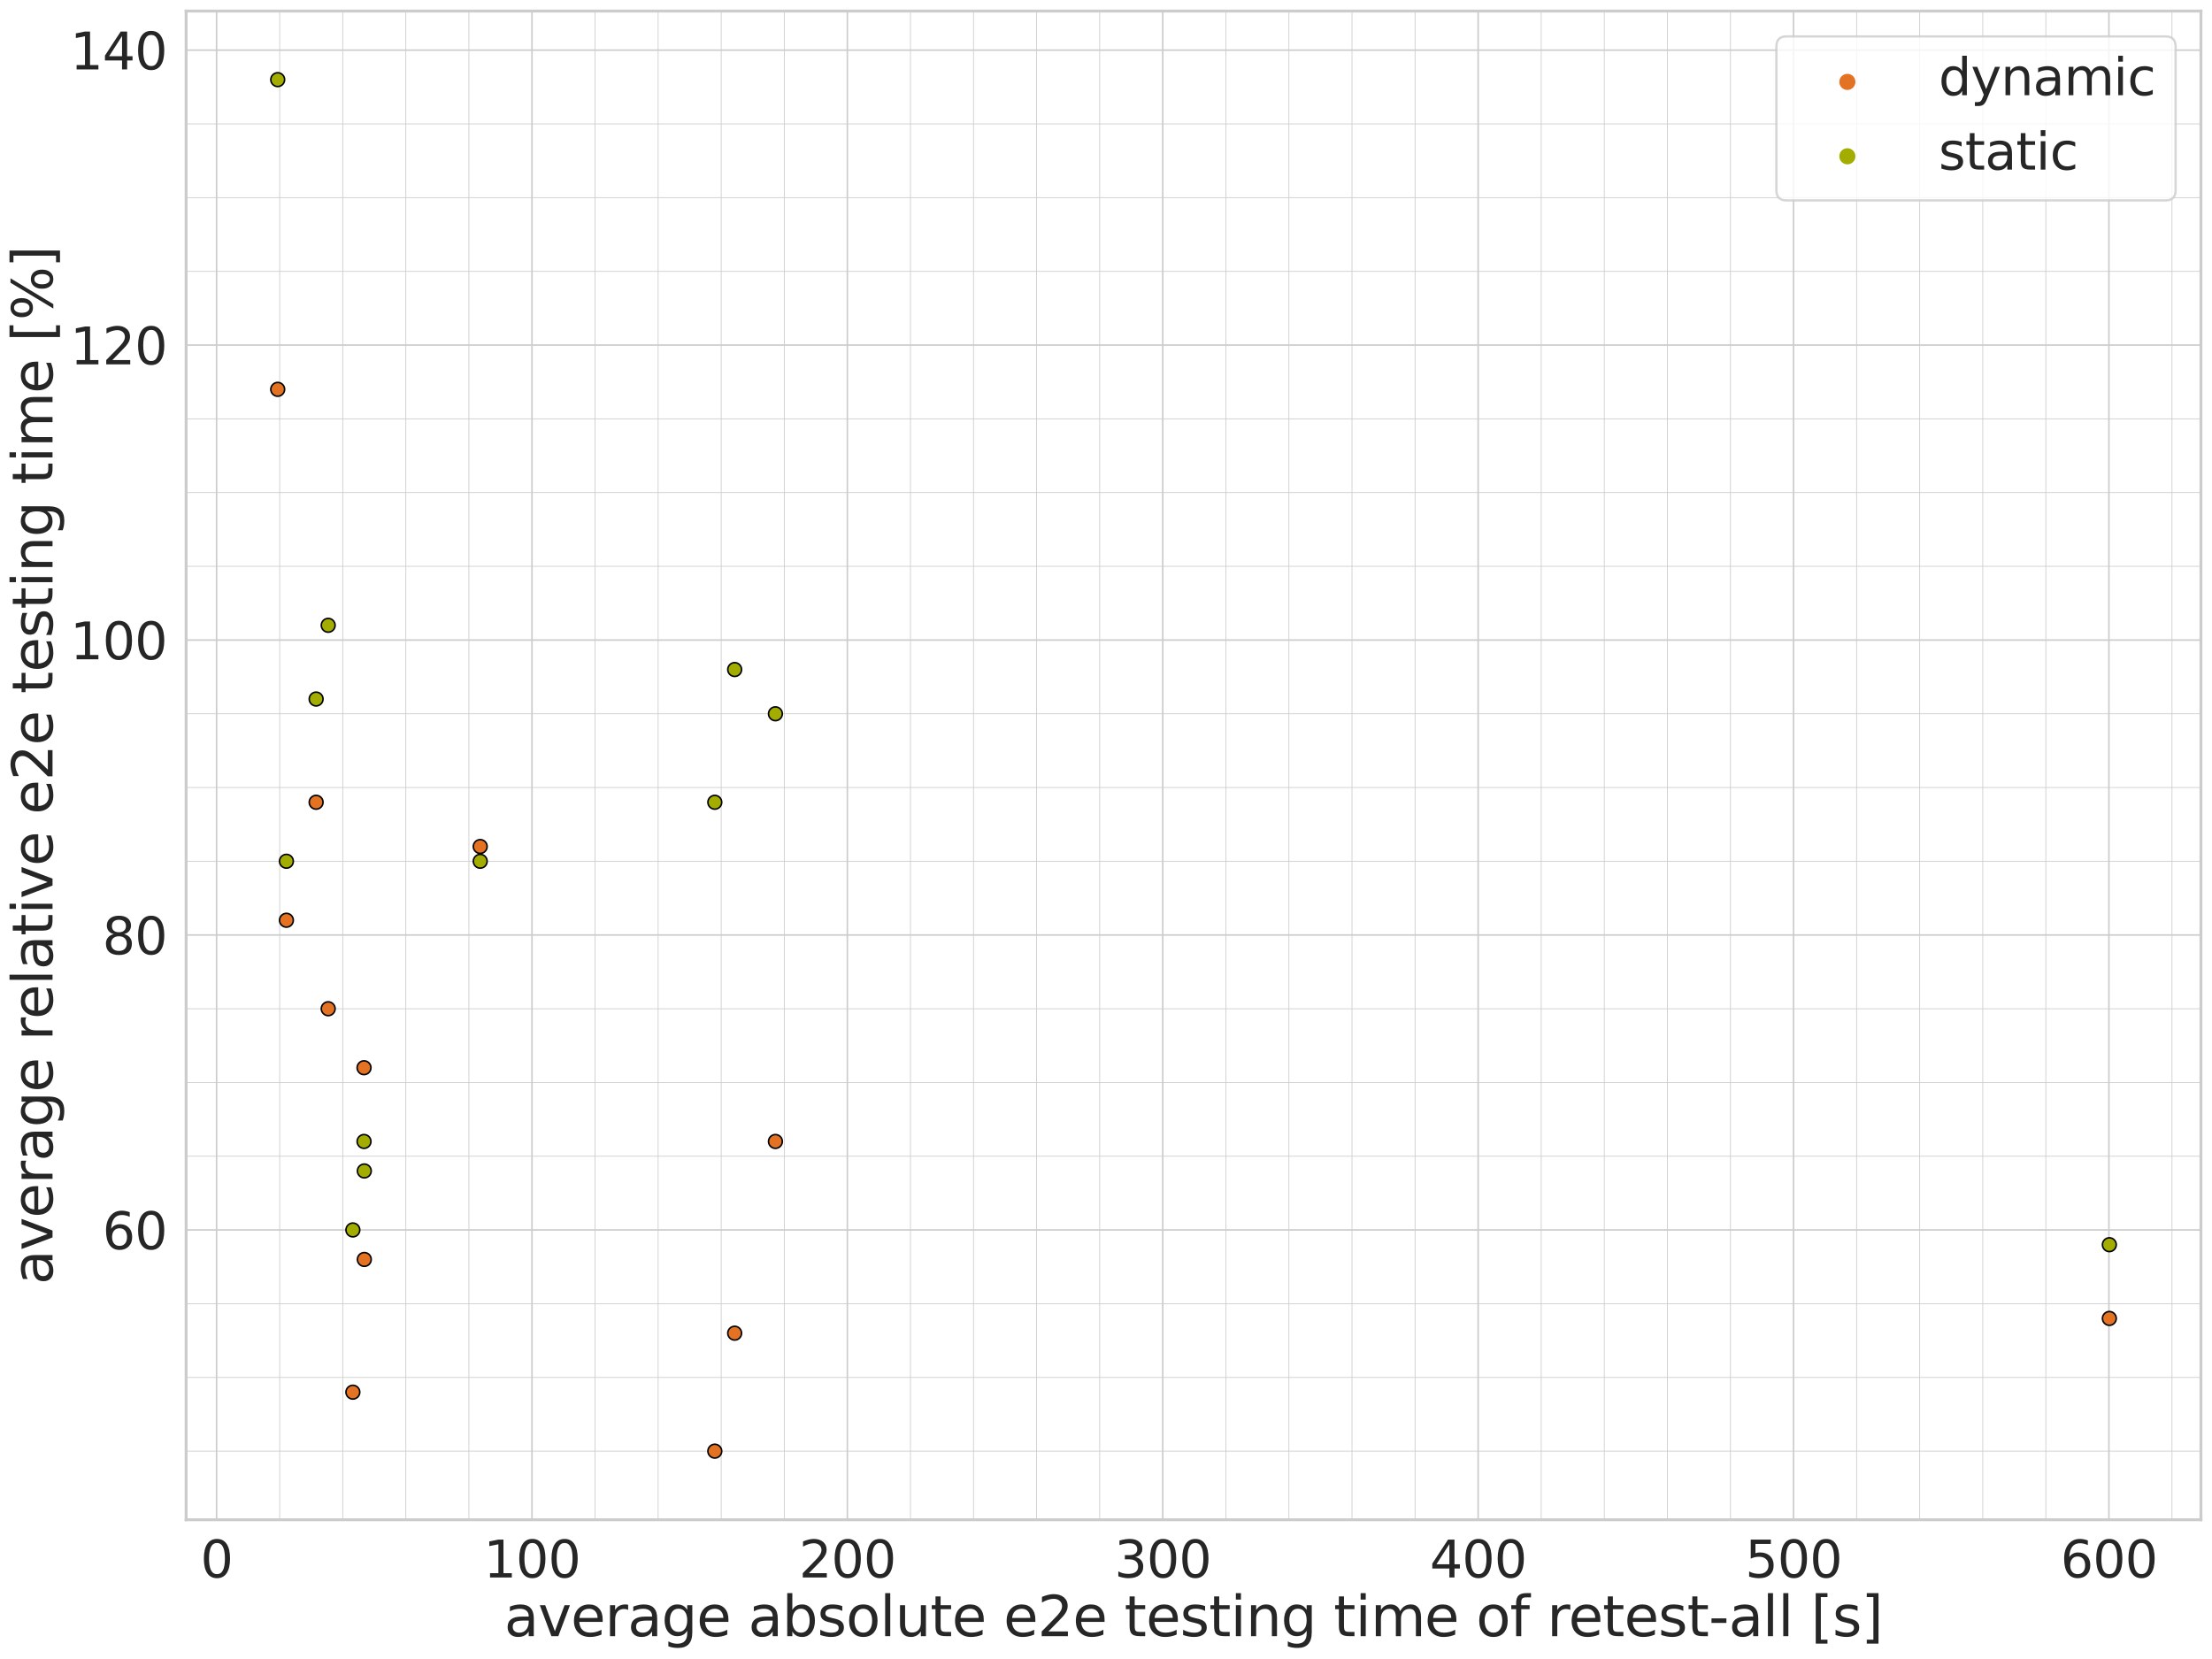 <?xml version="1.0" encoding="utf-8" standalone="no"?>
<!DOCTYPE svg PUBLIC "-//W3C//DTD SVG 1.1//EN"
  "http://www.w3.org/Graphics/SVG/1.1/DTD/svg11.dtd">
<svg xmlns:xlink="http://www.w3.org/1999/xlink" width="1440pt" height="1080pt" viewBox="0 0 1440 1080" xmlns="http://www.w3.org/2000/svg" version="1.1">
 <defs>
  <style type="text/css">*{stroke-linejoin: round; stroke-linecap: butt}</style>
 </defs>
 <g id="figure_1">
  <g id="patch_1">
   <path d="M 0 1080 
L 1440 1080 
L 1440 0 
L 0 0 
z
" style="fill: #ffffff"/>
  </g>
  <g id="axes_1">
   <g id="patch_2">
    <path d="M 121.17 989.34 
L 1432.8 989.34 
L 1432.8 7.2 
L 121.17 7.2 
z
" style="fill: #ffffff"/>
   </g>
   <g id="matplotlib.axis_1">
    <g id="xtick_1">
     <g id="line2d_1">
      <path d="M 140.999 989.34 
L 140.999 7.2 
" clip-path="url(#pbe68925ab0)" style="fill: none; stroke: #cccccc; stroke-linecap: round"/>
     </g>
     <g id="text_1">
      <!-- 0 -->
      <g style="fill: #262626" transform="translate(130.501 1026.915) scale(0.33 -0.33)">
       <defs>
        <path id="DejaVuSans-30" d="M 2034 4250 
Q 1547 4250 1301 3770 
Q 1056 3291 1056 2328 
Q 1056 1369 1301 889 
Q 1547 409 2034 409 
Q 2525 409 2770 889 
Q 3016 1369 3016 2328 
Q 3016 3291 2770 3770 
Q 2525 4250 2034 4250 
z
M 2034 4750 
Q 2819 4750 3233 4129 
Q 3647 3509 3647 2328 
Q 3647 1150 3233 529 
Q 2819 -91 2034 -91 
Q 1250 -91 836 529 
Q 422 1150 422 2328 
Q 422 3509 836 4129 
Q 1250 4750 2034 4750 
z
" transform="scale(0.016)"/>
       </defs>
       <use xlink:href="#DejaVuSans-30"/>
      </g>
     </g>
    </g>
    <g id="xtick_2">
     <g id="line2d_2">
      <path d="M 346.315 989.34 
L 346.315 7.2 
" clip-path="url(#pbe68925ab0)" style="fill: none; stroke: #cccccc; stroke-linecap: round"/>
     </g>
     <g id="text_2">
      <!-- 100 -->
      <g style="fill: #262626" transform="translate(314.821 1026.915) scale(0.33 -0.33)">
       <defs>
        <path id="DejaVuSans-31" d="M 794 531 
L 1825 531 
L 1825 4091 
L 703 3866 
L 703 4441 
L 1819 4666 
L 2450 4666 
L 2450 531 
L 3481 531 
L 3481 0 
L 794 0 
L 794 531 
z
" transform="scale(0.016)"/>
       </defs>
       <use xlink:href="#DejaVuSans-31"/>
       <use xlink:href="#DejaVuSans-30" x="63.623"/>
       <use xlink:href="#DejaVuSans-30" x="127.246"/>
      </g>
     </g>
    </g>
    <g id="xtick_3">
     <g id="line2d_3">
      <path d="M 551.631 989.34 
L 551.631 7.2 
" clip-path="url(#pbe68925ab0)" style="fill: none; stroke: #cccccc; stroke-linecap: round"/>
     </g>
     <g id="text_3">
      <!-- 200 -->
      <g style="fill: #262626" transform="translate(520.136 1026.915) scale(0.33 -0.33)">
       <defs>
        <path id="DejaVuSans-32" d="M 1228 531 
L 3431 531 
L 3431 0 
L 469 0 
L 469 531 
Q 828 903 1448 1529 
Q 2069 2156 2228 2338 
Q 2531 2678 2651 2914 
Q 2772 3150 2772 3378 
Q 2772 3750 2511 3984 
Q 2250 4219 1831 4219 
Q 1534 4219 1204 4116 
Q 875 4013 500 3803 
L 500 4441 
Q 881 4594 1212 4672 
Q 1544 4750 1819 4750 
Q 2544 4750 2975 4387 
Q 3406 4025 3406 3419 
Q 3406 3131 3298 2873 
Q 3191 2616 2906 2266 
Q 2828 2175 2409 1742 
Q 1991 1309 1228 531 
z
" transform="scale(0.016)"/>
       </defs>
       <use xlink:href="#DejaVuSans-32"/>
       <use xlink:href="#DejaVuSans-30" x="63.623"/>
       <use xlink:href="#DejaVuSans-30" x="127.246"/>
      </g>
     </g>
    </g>
    <g id="xtick_4">
     <g id="line2d_4">
      <path d="M 756.946 989.34 
L 756.946 7.2 
" clip-path="url(#pbe68925ab0)" style="fill: none; stroke: #cccccc; stroke-linecap: round"/>
     </g>
     <g id="text_4">
      <!-- 300 -->
      <g style="fill: #262626" transform="translate(725.452 1026.915) scale(0.33 -0.33)">
       <defs>
        <path id="DejaVuSans-33" d="M 2597 2516 
Q 3050 2419 3304 2112 
Q 3559 1806 3559 1356 
Q 3559 666 3084 287 
Q 2609 -91 1734 -91 
Q 1441 -91 1130 -33 
Q 819 25 488 141 
L 488 750 
Q 750 597 1062 519 
Q 1375 441 1716 441 
Q 2309 441 2620 675 
Q 2931 909 2931 1356 
Q 2931 1769 2642 2001 
Q 2353 2234 1838 2234 
L 1294 2234 
L 1294 2753 
L 1863 2753 
Q 2328 2753 2575 2939 
Q 2822 3125 2822 3475 
Q 2822 3834 2567 4026 
Q 2313 4219 1838 4219 
Q 1578 4219 1281 4162 
Q 984 4106 628 3988 
L 628 4550 
Q 988 4650 1302 4700 
Q 1616 4750 1894 4750 
Q 2613 4750 3031 4423 
Q 3450 4097 3450 3541 
Q 3450 3153 3228 2886 
Q 3006 2619 2597 2516 
z
" transform="scale(0.016)"/>
       </defs>
       <use xlink:href="#DejaVuSans-33"/>
       <use xlink:href="#DejaVuSans-30" x="63.623"/>
       <use xlink:href="#DejaVuSans-30" x="127.246"/>
      </g>
     </g>
    </g>
    <g id="xtick_5">
     <g id="line2d_5">
      <path d="M 962.262 989.34 
L 962.262 7.2 
" clip-path="url(#pbe68925ab0)" style="fill: none; stroke: #cccccc; stroke-linecap: round"/>
     </g>
     <g id="text_5">
      <!-- 400 -->
      <g style="fill: #262626" transform="translate(930.767 1026.915) scale(0.33 -0.33)">
       <defs>
        <path id="DejaVuSans-34" d="M 2419 4116 
L 825 1625 
L 2419 1625 
L 2419 4116 
z
M 2253 4666 
L 3047 4666 
L 3047 1625 
L 3713 1625 
L 3713 1100 
L 3047 1100 
L 3047 0 
L 2419 0 
L 2419 1100 
L 313 1100 
L 313 1709 
L 2253 4666 
z
" transform="scale(0.016)"/>
       </defs>
       <use xlink:href="#DejaVuSans-34"/>
       <use xlink:href="#DejaVuSans-30" x="63.623"/>
       <use xlink:href="#DejaVuSans-30" x="127.246"/>
      </g>
     </g>
    </g>
    <g id="xtick_6">
     <g id="line2d_6">
      <path d="M 1167.577 989.34 
L 1167.577 7.2 
" clip-path="url(#pbe68925ab0)" style="fill: none; stroke: #cccccc; stroke-linecap: round"/>
     </g>
     <g id="text_6">
      <!-- 500 -->
      <g style="fill: #262626" transform="translate(1136.083 1026.915) scale(0.33 -0.33)">
       <defs>
        <path id="DejaVuSans-35" d="M 691 4666 
L 3169 4666 
L 3169 4134 
L 1269 4134 
L 1269 2991 
Q 1406 3038 1543 3061 
Q 1681 3084 1819 3084 
Q 2600 3084 3056 2656 
Q 3513 2228 3513 1497 
Q 3513 744 3044 326 
Q 2575 -91 1722 -91 
Q 1428 -91 1123 -41 
Q 819 9 494 109 
L 494 744 
Q 775 591 1075 516 
Q 1375 441 1709 441 
Q 2250 441 2565 725 
Q 2881 1009 2881 1497 
Q 2881 1984 2565 2268 
Q 2250 2553 1709 2553 
Q 1456 2553 1204 2497 
Q 953 2441 691 2322 
L 691 4666 
z
" transform="scale(0.016)"/>
       </defs>
       <use xlink:href="#DejaVuSans-35"/>
       <use xlink:href="#DejaVuSans-30" x="63.623"/>
       <use xlink:href="#DejaVuSans-30" x="127.246"/>
      </g>
     </g>
    </g>
    <g id="xtick_7">
     <g id="line2d_7">
      <path d="M 1372.893 989.34 
L 1372.893 7.2 
" clip-path="url(#pbe68925ab0)" style="fill: none; stroke: #cccccc; stroke-linecap: round"/>
     </g>
     <g id="text_7">
      <!-- 600 -->
      <g style="fill: #262626" transform="translate(1341.399 1026.915) scale(0.33 -0.33)">
       <defs>
        <path id="DejaVuSans-36" d="M 2113 2584 
Q 1688 2584 1439 2293 
Q 1191 2003 1191 1497 
Q 1191 994 1439 701 
Q 1688 409 2113 409 
Q 2538 409 2786 701 
Q 3034 994 3034 1497 
Q 3034 2003 2786 2293 
Q 2538 2584 2113 2584 
z
M 3366 4563 
L 3366 3988 
Q 3128 4100 2886 4159 
Q 2644 4219 2406 4219 
Q 1781 4219 1451 3797 
Q 1122 3375 1075 2522 
Q 1259 2794 1537 2939 
Q 1816 3084 2150 3084 
Q 2853 3084 3261 2657 
Q 3669 2231 3669 1497 
Q 3669 778 3244 343 
Q 2819 -91 2113 -91 
Q 1303 -91 875 529 
Q 447 1150 447 2328 
Q 447 3434 972 4092 
Q 1497 4750 2381 4750 
Q 2619 4750 2861 4703 
Q 3103 4656 3366 4563 
z
" transform="scale(0.016)"/>
       </defs>
       <use xlink:href="#DejaVuSans-36"/>
       <use xlink:href="#DejaVuSans-30" x="63.623"/>
       <use xlink:href="#DejaVuSans-30" x="127.246"/>
      </g>
     </g>
    </g>
    <g id="xtick_8">
     <g id="line2d_8">
      <path d="M 182.063 989.34 
L 182.063 7.2 
" clip-path="url(#pbe68925ab0)" style="fill: none; stroke: #cccccc; stroke-width: 0.5; stroke-linecap: round"/>
     </g>
    </g>
    <g id="xtick_9">
     <g id="line2d_9">
      <path d="M 223.126 989.34 
L 223.126 7.2 
" clip-path="url(#pbe68925ab0)" style="fill: none; stroke: #cccccc; stroke-width: 0.5; stroke-linecap: round"/>
     </g>
    </g>
    <g id="xtick_10">
     <g id="line2d_10">
      <path d="M 264.189 989.34 
L 264.189 7.2 
" clip-path="url(#pbe68925ab0)" style="fill: none; stroke: #cccccc; stroke-width: 0.5; stroke-linecap: round"/>
     </g>
    </g>
    <g id="xtick_11">
     <g id="line2d_11">
      <path d="M 305.252 989.34 
L 305.252 7.2 
" clip-path="url(#pbe68925ab0)" style="fill: none; stroke: #cccccc; stroke-width: 0.5; stroke-linecap: round"/>
     </g>
    </g>
    <g id="xtick_12">
     <g id="line2d_12">
      <path d="M 387.378 989.34 
L 387.378 7.2 
" clip-path="url(#pbe68925ab0)" style="fill: none; stroke: #cccccc; stroke-width: 0.5; stroke-linecap: round"/>
     </g>
    </g>
    <g id="xtick_13">
     <g id="line2d_13">
      <path d="M 428.441 989.34 
L 428.441 7.2 
" clip-path="url(#pbe68925ab0)" style="fill: none; stroke: #cccccc; stroke-width: 0.5; stroke-linecap: round"/>
     </g>
    </g>
    <g id="xtick_14">
     <g id="line2d_14">
      <path d="M 469.504 989.34 
L 469.504 7.2 
" clip-path="url(#pbe68925ab0)" style="fill: none; stroke: #cccccc; stroke-width: 0.5; stroke-linecap: round"/>
     </g>
    </g>
    <g id="xtick_15">
     <g id="line2d_15">
      <path d="M 510.567 989.34 
L 510.567 7.2 
" clip-path="url(#pbe68925ab0)" style="fill: none; stroke: #cccccc; stroke-width: 0.5; stroke-linecap: round"/>
     </g>
    </g>
    <g id="xtick_16">
     <g id="line2d_16">
      <path d="M 592.694 989.34 
L 592.694 7.2 
" clip-path="url(#pbe68925ab0)" style="fill: none; stroke: #cccccc; stroke-width: 0.5; stroke-linecap: round"/>
     </g>
    </g>
    <g id="xtick_17">
     <g id="line2d_17">
      <path d="M 633.757 989.34 
L 633.757 7.2 
" clip-path="url(#pbe68925ab0)" style="fill: none; stroke: #cccccc; stroke-width: 0.5; stroke-linecap: round"/>
     </g>
    </g>
    <g id="xtick_18">
     <g id="line2d_18">
      <path d="M 674.82 989.34 
L 674.82 7.2 
" clip-path="url(#pbe68925ab0)" style="fill: none; stroke: #cccccc; stroke-width: 0.5; stroke-linecap: round"/>
     </g>
    </g>
    <g id="xtick_19">
     <g id="line2d_19">
      <path d="M 715.883 989.34 
L 715.883 7.2 
" clip-path="url(#pbe68925ab0)" style="fill: none; stroke: #cccccc; stroke-width: 0.5; stroke-linecap: round"/>
     </g>
    </g>
    <g id="xtick_20">
     <g id="line2d_20">
      <path d="M 798.009 989.34 
L 798.009 7.2 
" clip-path="url(#pbe68925ab0)" style="fill: none; stroke: #cccccc; stroke-width: 0.5; stroke-linecap: round"/>
     </g>
    </g>
    <g id="xtick_21">
     <g id="line2d_21">
      <path d="M 839.072 989.34 
L 839.072 7.2 
" clip-path="url(#pbe68925ab0)" style="fill: none; stroke: #cccccc; stroke-width: 0.5; stroke-linecap: round"/>
     </g>
    </g>
    <g id="xtick_22">
     <g id="line2d_22">
      <path d="M 880.136 989.34 
L 880.136 7.2 
" clip-path="url(#pbe68925ab0)" style="fill: none; stroke: #cccccc; stroke-width: 0.5; stroke-linecap: round"/>
     </g>
    </g>
    <g id="xtick_23">
     <g id="line2d_23">
      <path d="M 921.199 989.34 
L 921.199 7.2 
" clip-path="url(#pbe68925ab0)" style="fill: none; stroke: #cccccc; stroke-width: 0.5; stroke-linecap: round"/>
     </g>
    </g>
    <g id="xtick_24">
     <g id="line2d_24">
      <path d="M 1003.325 989.34 
L 1003.325 7.2 
" clip-path="url(#pbe68925ab0)" style="fill: none; stroke: #cccccc; stroke-width: 0.5; stroke-linecap: round"/>
     </g>
    </g>
    <g id="xtick_25">
     <g id="line2d_25">
      <path d="M 1044.388 989.34 
L 1044.388 7.2 
" clip-path="url(#pbe68925ab0)" style="fill: none; stroke: #cccccc; stroke-width: 0.5; stroke-linecap: round"/>
     </g>
    </g>
    <g id="xtick_26">
     <g id="line2d_26">
      <path d="M 1085.451 989.34 
L 1085.451 7.2 
" clip-path="url(#pbe68925ab0)" style="fill: none; stroke: #cccccc; stroke-width: 0.5; stroke-linecap: round"/>
     </g>
    </g>
    <g id="xtick_27">
     <g id="line2d_27">
      <path d="M 1126.514 989.34 
L 1126.514 7.2 
" clip-path="url(#pbe68925ab0)" style="fill: none; stroke: #cccccc; stroke-width: 0.5; stroke-linecap: round"/>
     </g>
    </g>
    <g id="xtick_28">
     <g id="line2d_28">
      <path d="M 1208.641 989.34 
L 1208.641 7.2 
" clip-path="url(#pbe68925ab0)" style="fill: none; stroke: #cccccc; stroke-width: 0.5; stroke-linecap: round"/>
     </g>
    </g>
    <g id="xtick_29">
     <g id="line2d_29">
      <path d="M 1249.704 989.34 
L 1249.704 7.2 
" clip-path="url(#pbe68925ab0)" style="fill: none; stroke: #cccccc; stroke-width: 0.5; stroke-linecap: round"/>
     </g>
    </g>
    <g id="xtick_30">
     <g id="line2d_30">
      <path d="M 1290.767 989.34 
L 1290.767 7.2 
" clip-path="url(#pbe68925ab0)" style="fill: none; stroke: #cccccc; stroke-width: 0.5; stroke-linecap: round"/>
     </g>
    </g>
    <g id="xtick_31">
     <g id="line2d_31">
      <path d="M 1331.83 989.34 
L 1331.83 7.2 
" clip-path="url(#pbe68925ab0)" style="fill: none; stroke: #cccccc; stroke-width: 0.5; stroke-linecap: round"/>
     </g>
    </g>
    <g id="xtick_32">
     <g id="line2d_32">
      <path d="M 1413.956 989.34 
L 1413.956 7.2 
" clip-path="url(#pbe68925ab0)" style="fill: none; stroke: #cccccc; stroke-width: 0.5; stroke-linecap: round"/>
     </g>
    </g>
    <g id="text_8">
     <!-- average absolute e2e testing time of retest-all [s] -->
     <g style="fill: #262626" transform="translate(328.253 1065.132) scale(0.36 -0.36)">
      <defs>
       <path id="DejaVuSans-61" d="M 2194 1759 
Q 1497 1759 1228 1600 
Q 959 1441 959 1056 
Q 959 750 1161 570 
Q 1363 391 1709 391 
Q 2188 391 2477 730 
Q 2766 1069 2766 1631 
L 2766 1759 
L 2194 1759 
z
M 3341 1997 
L 3341 0 
L 2766 0 
L 2766 531 
Q 2569 213 2275 61 
Q 1981 -91 1556 -91 
Q 1019 -91 701 211 
Q 384 513 384 1019 
Q 384 1609 779 1909 
Q 1175 2209 1959 2209 
L 2766 2209 
L 2766 2266 
Q 2766 2663 2505 2880 
Q 2244 3097 1772 3097 
Q 1472 3097 1187 3025 
Q 903 2953 641 2809 
L 641 3341 
Q 956 3463 1253 3523 
Q 1550 3584 1831 3584 
Q 2591 3584 2966 3190 
Q 3341 2797 3341 1997 
z
" transform="scale(0.016)"/>
       <path id="DejaVuSans-76" d="M 191 3500 
L 800 3500 
L 1894 563 
L 2988 3500 
L 3597 3500 
L 2284 0 
L 1503 0 
L 191 3500 
z
" transform="scale(0.016)"/>
       <path id="DejaVuSans-65" d="M 3597 1894 
L 3597 1613 
L 953 1613 
Q 991 1019 1311 708 
Q 1631 397 2203 397 
Q 2534 397 2845 478 
Q 3156 559 3463 722 
L 3463 178 
Q 3153 47 2828 -22 
Q 2503 -91 2169 -91 
Q 1331 -91 842 396 
Q 353 884 353 1716 
Q 353 2575 817 3079 
Q 1281 3584 2069 3584 
Q 2775 3584 3186 3129 
Q 3597 2675 3597 1894 
z
M 3022 2063 
Q 3016 2534 2758 2815 
Q 2500 3097 2075 3097 
Q 1594 3097 1305 2825 
Q 1016 2553 972 2059 
L 3022 2063 
z
" transform="scale(0.016)"/>
       <path id="DejaVuSans-72" d="M 2631 2963 
Q 2534 3019 2420 3045 
Q 2306 3072 2169 3072 
Q 1681 3072 1420 2755 
Q 1159 2438 1159 1844 
L 1159 0 
L 581 0 
L 581 3500 
L 1159 3500 
L 1159 2956 
Q 1341 3275 1631 3429 
Q 1922 3584 2338 3584 
Q 2397 3584 2469 3576 
Q 2541 3569 2628 3553 
L 2631 2963 
z
" transform="scale(0.016)"/>
       <path id="DejaVuSans-67" d="M 2906 1791 
Q 2906 2416 2648 2759 
Q 2391 3103 1925 3103 
Q 1463 3103 1205 2759 
Q 947 2416 947 1791 
Q 947 1169 1205 825 
Q 1463 481 1925 481 
Q 2391 481 2648 825 
Q 2906 1169 2906 1791 
z
M 3481 434 
Q 3481 -459 3084 -895 
Q 2688 -1331 1869 -1331 
Q 1566 -1331 1297 -1286 
Q 1028 -1241 775 -1147 
L 775 -588 
Q 1028 -725 1275 -790 
Q 1522 -856 1778 -856 
Q 2344 -856 2625 -561 
Q 2906 -266 2906 331 
L 2906 616 
Q 2728 306 2450 153 
Q 2172 0 1784 0 
Q 1141 0 747 490 
Q 353 981 353 1791 
Q 353 2603 747 3093 
Q 1141 3584 1784 3584 
Q 2172 3584 2450 3431 
Q 2728 3278 2906 2969 
L 2906 3500 
L 3481 3500 
L 3481 434 
z
" transform="scale(0.016)"/>
       <path id="DejaVuSans-20" transform="scale(0.016)"/>
       <path id="DejaVuSans-62" d="M 3116 1747 
Q 3116 2381 2855 2742 
Q 2594 3103 2138 3103 
Q 1681 3103 1420 2742 
Q 1159 2381 1159 1747 
Q 1159 1113 1420 752 
Q 1681 391 2138 391 
Q 2594 391 2855 752 
Q 3116 1113 3116 1747 
z
M 1159 2969 
Q 1341 3281 1617 3432 
Q 1894 3584 2278 3584 
Q 2916 3584 3314 3078 
Q 3713 2572 3713 1747 
Q 3713 922 3314 415 
Q 2916 -91 2278 -91 
Q 1894 -91 1617 61 
Q 1341 213 1159 525 
L 1159 0 
L 581 0 
L 581 4863 
L 1159 4863 
L 1159 2969 
z
" transform="scale(0.016)"/>
       <path id="DejaVuSans-73" d="M 2834 3397 
L 2834 2853 
Q 2591 2978 2328 3040 
Q 2066 3103 1784 3103 
Q 1356 3103 1142 2972 
Q 928 2841 928 2578 
Q 928 2378 1081 2264 
Q 1234 2150 1697 2047 
L 1894 2003 
Q 2506 1872 2764 1633 
Q 3022 1394 3022 966 
Q 3022 478 2636 193 
Q 2250 -91 1575 -91 
Q 1294 -91 989 -36 
Q 684 19 347 128 
L 347 722 
Q 666 556 975 473 
Q 1284 391 1588 391 
Q 1994 391 2212 530 
Q 2431 669 2431 922 
Q 2431 1156 2273 1281 
Q 2116 1406 1581 1522 
L 1381 1569 
Q 847 1681 609 1914 
Q 372 2147 372 2553 
Q 372 3047 722 3315 
Q 1072 3584 1716 3584 
Q 2034 3584 2315 3537 
Q 2597 3491 2834 3397 
z
" transform="scale(0.016)"/>
       <path id="DejaVuSans-6f" d="M 1959 3097 
Q 1497 3097 1228 2736 
Q 959 2375 959 1747 
Q 959 1119 1226 758 
Q 1494 397 1959 397 
Q 2419 397 2687 759 
Q 2956 1122 2956 1747 
Q 2956 2369 2687 2733 
Q 2419 3097 1959 3097 
z
M 1959 3584 
Q 2709 3584 3137 3096 
Q 3566 2609 3566 1747 
Q 3566 888 3137 398 
Q 2709 -91 1959 -91 
Q 1206 -91 779 398 
Q 353 888 353 1747 
Q 353 2609 779 3096 
Q 1206 3584 1959 3584 
z
" transform="scale(0.016)"/>
       <path id="DejaVuSans-6c" d="M 603 4863 
L 1178 4863 
L 1178 0 
L 603 0 
L 603 4863 
z
" transform="scale(0.016)"/>
       <path id="DejaVuSans-75" d="M 544 1381 
L 544 3500 
L 1119 3500 
L 1119 1403 
Q 1119 906 1312 657 
Q 1506 409 1894 409 
Q 2359 409 2629 706 
Q 2900 1003 2900 1516 
L 2900 3500 
L 3475 3500 
L 3475 0 
L 2900 0 
L 2900 538 
Q 2691 219 2414 64 
Q 2138 -91 1772 -91 
Q 1169 -91 856 284 
Q 544 659 544 1381 
z
M 1991 3584 
L 1991 3584 
z
" transform="scale(0.016)"/>
       <path id="DejaVuSans-74" d="M 1172 4494 
L 1172 3500 
L 2356 3500 
L 2356 3053 
L 1172 3053 
L 1172 1153 
Q 1172 725 1289 603 
Q 1406 481 1766 481 
L 2356 481 
L 2356 0 
L 1766 0 
Q 1100 0 847 248 
Q 594 497 594 1153 
L 594 3053 
L 172 3053 
L 172 3500 
L 594 3500 
L 594 4494 
L 1172 4494 
z
" transform="scale(0.016)"/>
       <path id="DejaVuSans-69" d="M 603 3500 
L 1178 3500 
L 1178 0 
L 603 0 
L 603 3500 
z
M 603 4863 
L 1178 4863 
L 1178 4134 
L 603 4134 
L 603 4863 
z
" transform="scale(0.016)"/>
       <path id="DejaVuSans-6e" d="M 3513 2113 
L 3513 0 
L 2938 0 
L 2938 2094 
Q 2938 2591 2744 2837 
Q 2550 3084 2163 3084 
Q 1697 3084 1428 2787 
Q 1159 2491 1159 1978 
L 1159 0 
L 581 0 
L 581 3500 
L 1159 3500 
L 1159 2956 
Q 1366 3272 1645 3428 
Q 1925 3584 2291 3584 
Q 2894 3584 3203 3211 
Q 3513 2838 3513 2113 
z
" transform="scale(0.016)"/>
       <path id="DejaVuSans-6d" d="M 3328 2828 
Q 3544 3216 3844 3400 
Q 4144 3584 4550 3584 
Q 5097 3584 5394 3201 
Q 5691 2819 5691 2113 
L 5691 0 
L 5113 0 
L 5113 2094 
Q 5113 2597 4934 2840 
Q 4756 3084 4391 3084 
Q 3944 3084 3684 2787 
Q 3425 2491 3425 1978 
L 3425 0 
L 2847 0 
L 2847 2094 
Q 2847 2600 2669 2842 
Q 2491 3084 2119 3084 
Q 1678 3084 1418 2786 
Q 1159 2488 1159 1978 
L 1159 0 
L 581 0 
L 581 3500 
L 1159 3500 
L 1159 2956 
Q 1356 3278 1631 3431 
Q 1906 3584 2284 3584 
Q 2666 3584 2933 3390 
Q 3200 3197 3328 2828 
z
" transform="scale(0.016)"/>
       <path id="DejaVuSans-66" d="M 2375 4863 
L 2375 4384 
L 1825 4384 
Q 1516 4384 1395 4259 
Q 1275 4134 1275 3809 
L 1275 3500 
L 2222 3500 
L 2222 3053 
L 1275 3053 
L 1275 0 
L 697 0 
L 697 3053 
L 147 3053 
L 147 3500 
L 697 3500 
L 697 3744 
Q 697 4328 969 4595 
Q 1241 4863 1831 4863 
L 2375 4863 
z
" transform="scale(0.016)"/>
       <path id="DejaVuSans-2d" d="M 313 2009 
L 1997 2009 
L 1997 1497 
L 313 1497 
L 313 2009 
z
" transform="scale(0.016)"/>
       <path id="DejaVuSans-5b" d="M 550 4863 
L 1875 4863 
L 1875 4416 
L 1125 4416 
L 1125 -397 
L 1875 -397 
L 1875 -844 
L 550 -844 
L 550 4863 
z
" transform="scale(0.016)"/>
       <path id="DejaVuSans-5d" d="M 1947 4863 
L 1947 -844 
L 622 -844 
L 622 -397 
L 1369 -397 
L 1369 4416 
L 622 4416 
L 622 4863 
L 1947 4863 
z
" transform="scale(0.016)"/>
      </defs>
      <use xlink:href="#DejaVuSans-61"/>
      <use xlink:href="#DejaVuSans-76" x="61.279"/>
      <use xlink:href="#DejaVuSans-65" x="120.459"/>
      <use xlink:href="#DejaVuSans-72" x="181.982"/>
      <use xlink:href="#DejaVuSans-61" x="223.096"/>
      <use xlink:href="#DejaVuSans-67" x="284.375"/>
      <use xlink:href="#DejaVuSans-65" x="347.852"/>
      <use xlink:href="#DejaVuSans-20" x="409.375"/>
      <use xlink:href="#DejaVuSans-61" x="441.162"/>
      <use xlink:href="#DejaVuSans-62" x="502.441"/>
      <use xlink:href="#DejaVuSans-73" x="565.918"/>
      <use xlink:href="#DejaVuSans-6f" x="618.018"/>
      <use xlink:href="#DejaVuSans-6c" x="679.199"/>
      <use xlink:href="#DejaVuSans-75" x="706.982"/>
      <use xlink:href="#DejaVuSans-74" x="770.361"/>
      <use xlink:href="#DejaVuSans-65" x="809.57"/>
      <use xlink:href="#DejaVuSans-20" x="871.094"/>
      <use xlink:href="#DejaVuSans-65" x="902.881"/>
      <use xlink:href="#DejaVuSans-32" x="964.404"/>
      <use xlink:href="#DejaVuSans-65" x="1028.027"/>
      <use xlink:href="#DejaVuSans-20" x="1089.551"/>
      <use xlink:href="#DejaVuSans-74" x="1121.338"/>
      <use xlink:href="#DejaVuSans-65" x="1160.547"/>
      <use xlink:href="#DejaVuSans-73" x="1222.07"/>
      <use xlink:href="#DejaVuSans-74" x="1274.17"/>
      <use xlink:href="#DejaVuSans-69" x="1313.379"/>
      <use xlink:href="#DejaVuSans-6e" x="1341.162"/>
      <use xlink:href="#DejaVuSans-67" x="1404.541"/>
      <use xlink:href="#DejaVuSans-20" x="1468.018"/>
      <use xlink:href="#DejaVuSans-74" x="1499.805"/>
      <use xlink:href="#DejaVuSans-69" x="1539.014"/>
      <use xlink:href="#DejaVuSans-6d" x="1566.797"/>
      <use xlink:href="#DejaVuSans-65" x="1664.209"/>
      <use xlink:href="#DejaVuSans-20" x="1725.732"/>
      <use xlink:href="#DejaVuSans-6f" x="1757.52"/>
      <use xlink:href="#DejaVuSans-66" x="1818.701"/>
      <use xlink:href="#DejaVuSans-20" x="1853.906"/>
      <use xlink:href="#DejaVuSans-72" x="1885.693"/>
      <use xlink:href="#DejaVuSans-65" x="1924.557"/>
      <use xlink:href="#DejaVuSans-74" x="1986.08"/>
      <use xlink:href="#DejaVuSans-65" x="2025.289"/>
      <use xlink:href="#DejaVuSans-73" x="2086.812"/>
      <use xlink:href="#DejaVuSans-74" x="2138.912"/>
      <use xlink:href="#DejaVuSans-2d" x="2178.121"/>
      <use xlink:href="#DejaVuSans-61" x="2214.205"/>
      <use xlink:href="#DejaVuSans-6c" x="2275.484"/>
      <use xlink:href="#DejaVuSans-6c" x="2303.268"/>
      <use xlink:href="#DejaVuSans-20" x="2331.051"/>
      <use xlink:href="#DejaVuSans-5b" x="2362.838"/>
      <use xlink:href="#DejaVuSans-73" x="2401.852"/>
      <use xlink:href="#DejaVuSans-5d" x="2453.951"/>
     </g>
    </g>
   </g>
   <g id="matplotlib.axis_2">
    <g id="ytick_1">
     <g id="line2d_33">
      <path d="M 121.17 800.688 
L 1432.8 800.688 
" clip-path="url(#pbe68925ab0)" style="fill: none; stroke: #cccccc; stroke-linecap: round"/>
     </g>
     <g id="text_9">
      <!-- 60 -->
      <g style="fill: #262626" transform="translate(66.677 813.226) scale(0.33 -0.33)">
       <use xlink:href="#DejaVuSans-36"/>
       <use xlink:href="#DejaVuSans-30" x="63.623"/>
      </g>
     </g>
    </g>
    <g id="ytick_2">
     <g id="line2d_34">
      <path d="M 121.17 608.677 
L 1432.8 608.677 
" clip-path="url(#pbe68925ab0)" style="fill: none; stroke: #cccccc; stroke-linecap: round"/>
     </g>
     <g id="text_10">
      <!-- 80 -->
      <g style="fill: #262626" transform="translate(66.677 621.214) scale(0.33 -0.33)">
       <defs>
        <path id="DejaVuSans-38" d="M 2034 2216 
Q 1584 2216 1326 1975 
Q 1069 1734 1069 1313 
Q 1069 891 1326 650 
Q 1584 409 2034 409 
Q 2484 409 2743 651 
Q 3003 894 3003 1313 
Q 3003 1734 2745 1975 
Q 2488 2216 2034 2216 
z
M 1403 2484 
Q 997 2584 770 2862 
Q 544 3141 544 3541 
Q 544 4100 942 4425 
Q 1341 4750 2034 4750 
Q 2731 4750 3128 4425 
Q 3525 4100 3525 3541 
Q 3525 3141 3298 2862 
Q 3072 2584 2669 2484 
Q 3125 2378 3379 2068 
Q 3634 1759 3634 1313 
Q 3634 634 3220 271 
Q 2806 -91 2034 -91 
Q 1263 -91 848 271 
Q 434 634 434 1313 
Q 434 1759 690 2068 
Q 947 2378 1403 2484 
z
M 1172 3481 
Q 1172 3119 1398 2916 
Q 1625 2713 2034 2713 
Q 2441 2713 2670 2916 
Q 2900 3119 2900 3481 
Q 2900 3844 2670 4047 
Q 2441 4250 2034 4250 
Q 1625 4250 1398 4047 
Q 1172 3844 1172 3481 
z
" transform="scale(0.016)"/>
       </defs>
       <use xlink:href="#DejaVuSans-38"/>
       <use xlink:href="#DejaVuSans-30" x="63.623"/>
      </g>
     </g>
    </g>
    <g id="ytick_3">
     <g id="line2d_35">
      <path d="M 121.17 416.665 
L 1432.8 416.665 
" clip-path="url(#pbe68925ab0)" style="fill: none; stroke: #cccccc; stroke-linecap: round"/>
     </g>
     <g id="text_11">
      <!-- 100 -->
      <g style="fill: #262626" transform="translate(45.681 429.202) scale(0.33 -0.33)">
       <use xlink:href="#DejaVuSans-31"/>
       <use xlink:href="#DejaVuSans-30" x="63.623"/>
       <use xlink:href="#DejaVuSans-30" x="127.246"/>
      </g>
     </g>
    </g>
    <g id="ytick_4">
     <g id="line2d_36">
      <path d="M 121.17 224.653 
L 1432.8 224.653 
" clip-path="url(#pbe68925ab0)" style="fill: none; stroke: #cccccc; stroke-linecap: round"/>
     </g>
     <g id="text_12">
      <!-- 120 -->
      <g style="fill: #262626" transform="translate(45.681 237.191) scale(0.33 -0.33)">
       <use xlink:href="#DejaVuSans-31"/>
       <use xlink:href="#DejaVuSans-32" x="63.623"/>
       <use xlink:href="#DejaVuSans-30" x="127.246"/>
      </g>
     </g>
    </g>
    <g id="ytick_5">
     <g id="line2d_37">
      <path d="M 121.17 32.642 
L 1432.8 32.642 
" clip-path="url(#pbe68925ab0)" style="fill: none; stroke: #cccccc; stroke-linecap: round"/>
     </g>
     <g id="text_13">
      <!-- 140 -->
      <g style="fill: #262626" transform="translate(45.681 45.179) scale(0.33 -0.33)">
       <use xlink:href="#DejaVuSans-31"/>
       <use xlink:href="#DejaVuSans-34" x="63.623"/>
       <use xlink:href="#DejaVuSans-30" x="127.246"/>
      </g>
     </g>
    </g>
    <g id="ytick_6">
     <g id="line2d_38">
      <path d="M 121.17 944.697 
L 1432.8 944.697 
" clip-path="url(#pbe68925ab0)" style="fill: none; stroke: #cccccc; stroke-width: 0.5; stroke-linecap: round"/>
     </g>
    </g>
    <g id="ytick_7">
     <g id="line2d_39">
      <path d="M 121.17 896.694 
L 1432.8 896.694 
" clip-path="url(#pbe68925ab0)" style="fill: none; stroke: #cccccc; stroke-width: 0.5; stroke-linecap: round"/>
     </g>
    </g>
    <g id="ytick_8">
     <g id="line2d_40">
      <path d="M 121.17 848.691 
L 1432.8 848.691 
" clip-path="url(#pbe68925ab0)" style="fill: none; stroke: #cccccc; stroke-width: 0.5; stroke-linecap: round"/>
     </g>
    </g>
    <g id="ytick_9">
     <g id="line2d_41">
      <path d="M 121.17 752.686 
L 1432.8 752.686 
" clip-path="url(#pbe68925ab0)" style="fill: none; stroke: #cccccc; stroke-width: 0.5; stroke-linecap: round"/>
     </g>
    </g>
    <g id="ytick_10">
     <g id="line2d_42">
      <path d="M 121.17 704.683 
L 1432.8 704.683 
" clip-path="url(#pbe68925ab0)" style="fill: none; stroke: #cccccc; stroke-width: 0.5; stroke-linecap: round"/>
     </g>
    </g>
    <g id="ytick_11">
     <g id="line2d_43">
      <path d="M 121.17 656.68 
L 1432.8 656.68 
" clip-path="url(#pbe68925ab0)" style="fill: none; stroke: #cccccc; stroke-width: 0.5; stroke-linecap: round"/>
     </g>
    </g>
    <g id="ytick_12">
     <g id="line2d_44">
      <path d="M 121.17 560.674 
L 1432.8 560.674 
" clip-path="url(#pbe68925ab0)" style="fill: none; stroke: #cccccc; stroke-width: 0.5; stroke-linecap: round"/>
     </g>
    </g>
    <g id="ytick_13">
     <g id="line2d_45">
      <path d="M 121.17 512.671 
L 1432.8 512.671 
" clip-path="url(#pbe68925ab0)" style="fill: none; stroke: #cccccc; stroke-width: 0.5; stroke-linecap: round"/>
     </g>
    </g>
    <g id="ytick_14">
     <g id="line2d_46">
      <path d="M 121.17 464.668 
L 1432.8 464.668 
" clip-path="url(#pbe68925ab0)" style="fill: none; stroke: #cccccc; stroke-width: 0.5; stroke-linecap: round"/>
     </g>
    </g>
    <g id="ytick_15">
     <g id="line2d_47">
      <path d="M 121.17 368.662 
L 1432.8 368.662 
" clip-path="url(#pbe68925ab0)" style="fill: none; stroke: #cccccc; stroke-width: 0.5; stroke-linecap: round"/>
     </g>
    </g>
    <g id="ytick_16">
     <g id="line2d_48">
      <path d="M 121.17 320.659 
L 1432.8 320.659 
" clip-path="url(#pbe68925ab0)" style="fill: none; stroke: #cccccc; stroke-width: 0.5; stroke-linecap: round"/>
     </g>
    </g>
    <g id="ytick_17">
     <g id="line2d_49">
      <path d="M 121.17 272.656 
L 1432.8 272.656 
" clip-path="url(#pbe68925ab0)" style="fill: none; stroke: #cccccc; stroke-width: 0.5; stroke-linecap: round"/>
     </g>
    </g>
    <g id="ytick_18">
     <g id="line2d_50">
      <path d="M 121.17 176.65 
L 1432.8 176.65 
" clip-path="url(#pbe68925ab0)" style="fill: none; stroke: #cccccc; stroke-width: 0.5; stroke-linecap: round"/>
     </g>
    </g>
    <g id="ytick_19">
     <g id="line2d_51">
      <path d="M 121.17 128.647 
L 1432.8 128.647 
" clip-path="url(#pbe68925ab0)" style="fill: none; stroke: #cccccc; stroke-width: 0.5; stroke-linecap: round"/>
     </g>
    </g>
    <g id="ytick_20">
     <g id="line2d_52">
      <path d="M 121.17 80.644 
L 1432.8 80.644 
" clip-path="url(#pbe68925ab0)" style="fill: none; stroke: #cccccc; stroke-width: 0.5; stroke-linecap: round"/>
     </g>
    </g>
    <g id="text_14">
     <!-- average relative e2e testing time [%] -->
     <g style="fill: #262626" transform="translate(34.194 836.273) rotate(-90) scale(0.36 -0.36)">
      <defs>
       <path id="DejaVuSans-25" d="M 4653 2053 
Q 4381 2053 4226 1822 
Q 4072 1591 4072 1178 
Q 4072 772 4226 539 
Q 4381 306 4653 306 
Q 4919 306 5073 539 
Q 5228 772 5228 1178 
Q 5228 1588 5073 1820 
Q 4919 2053 4653 2053 
z
M 4653 2450 
Q 5147 2450 5437 2106 
Q 5728 1763 5728 1178 
Q 5728 594 5436 251 
Q 5144 -91 4653 -91 
Q 4153 -91 3862 251 
Q 3572 594 3572 1178 
Q 3572 1766 3864 2108 
Q 4156 2450 4653 2450 
z
M 1428 4353 
Q 1159 4353 1004 4120 
Q 850 3888 850 3481 
Q 850 3069 1003 2837 
Q 1156 2606 1428 2606 
Q 1700 2606 1854 2837 
Q 2009 3069 2009 3481 
Q 2009 3884 1853 4118 
Q 1697 4353 1428 4353 
z
M 4250 4750 
L 4750 4750 
L 1831 -91 
L 1331 -91 
L 4250 4750 
z
M 1428 4750 
Q 1922 4750 2215 4408 
Q 2509 4066 2509 3481 
Q 2509 2891 2217 2550 
Q 1925 2209 1428 2209 
Q 931 2209 642 2551 
Q 353 2894 353 3481 
Q 353 4063 643 4406 
Q 934 4750 1428 4750 
z
" transform="scale(0.016)"/>
      </defs>
      <use xlink:href="#DejaVuSans-61"/>
      <use xlink:href="#DejaVuSans-76" x="61.279"/>
      <use xlink:href="#DejaVuSans-65" x="120.459"/>
      <use xlink:href="#DejaVuSans-72" x="181.982"/>
      <use xlink:href="#DejaVuSans-61" x="223.096"/>
      <use xlink:href="#DejaVuSans-67" x="284.375"/>
      <use xlink:href="#DejaVuSans-65" x="347.852"/>
      <use xlink:href="#DejaVuSans-20" x="409.375"/>
      <use xlink:href="#DejaVuSans-72" x="441.162"/>
      <use xlink:href="#DejaVuSans-65" x="480.025"/>
      <use xlink:href="#DejaVuSans-6c" x="541.549"/>
      <use xlink:href="#DejaVuSans-61" x="569.332"/>
      <use xlink:href="#DejaVuSans-74" x="630.611"/>
      <use xlink:href="#DejaVuSans-69" x="669.82"/>
      <use xlink:href="#DejaVuSans-76" x="697.604"/>
      <use xlink:href="#DejaVuSans-65" x="756.783"/>
      <use xlink:href="#DejaVuSans-20" x="818.307"/>
      <use xlink:href="#DejaVuSans-65" x="850.094"/>
      <use xlink:href="#DejaVuSans-32" x="911.617"/>
      <use xlink:href="#DejaVuSans-65" x="975.24"/>
      <use xlink:href="#DejaVuSans-20" x="1036.764"/>
      <use xlink:href="#DejaVuSans-74" x="1068.551"/>
      <use xlink:href="#DejaVuSans-65" x="1107.76"/>
      <use xlink:href="#DejaVuSans-73" x="1169.283"/>
      <use xlink:href="#DejaVuSans-74" x="1221.383"/>
      <use xlink:href="#DejaVuSans-69" x="1260.592"/>
      <use xlink:href="#DejaVuSans-6e" x="1288.375"/>
      <use xlink:href="#DejaVuSans-67" x="1351.754"/>
      <use xlink:href="#DejaVuSans-20" x="1415.23"/>
      <use xlink:href="#DejaVuSans-74" x="1447.018"/>
      <use xlink:href="#DejaVuSans-69" x="1486.227"/>
      <use xlink:href="#DejaVuSans-6d" x="1514.01"/>
      <use xlink:href="#DejaVuSans-65" x="1611.422"/>
      <use xlink:href="#DejaVuSans-20" x="1672.945"/>
      <use xlink:href="#DejaVuSans-5b" x="1704.732"/>
      <use xlink:href="#DejaVuSans-25" x="1743.746"/>
      <use xlink:href="#DejaVuSans-5d" x="1838.766"/>
     </g>
    </g>
   </g>
   <g id="PathCollection_1">
    <defs>
     <path id="C0_0_6368ba7cd0" d="M 0 4.5 
C 1.193 4.5 2.338 4.026 3.182 3.182 
C 4.026 2.338 4.5 1.193 4.5 -0 
C 4.5 -1.193 4.026 -2.338 3.182 -3.182 
C 2.338 -4.026 1.193 -4.5 0 -4.5 
C -1.193 -4.5 -2.338 -4.026 -3.182 -3.182 
C -4.026 -2.338 -4.5 -1.193 -4.5 0 
C -4.5 1.193 -4.026 2.338 -3.182 3.182 
C -2.338 4.026 -1.193 4.5 0 4.5 
z
"/>
    </defs>
    <g clip-path="url(#pbe68925ab0)">
     <use xlink:href="#C0_0_6368ba7cd0" x="465.336" y="944.697" style="fill: #e37222; stroke: #000000"/>
    </g>
    <g clip-path="url(#pbe68925ab0)">
     <use xlink:href="#C0_0_6368ba7cd0" x="1373.18" y="858.292" style="fill: #e37222; stroke: #000000"/>
    </g>
    <g clip-path="url(#pbe68925ab0)">
     <use xlink:href="#C0_0_6368ba7cd0" x="237.169" y="819.89" style="fill: #e37222; stroke: #000000"/>
    </g>
    <g clip-path="url(#pbe68925ab0)">
     <use xlink:href="#C0_0_6368ba7cd0" x="186.456" y="599.076" style="fill: #e37222; stroke: #000000"/>
    </g>
    <g clip-path="url(#pbe68925ab0)">
     <use xlink:href="#C0_0_6368ba7cd0" x="236.984" y="695.082" style="fill: #e37222; stroke: #000000"/>
    </g>
    <g clip-path="url(#pbe68925ab0)">
     <use xlink:href="#C0_0_6368ba7cd0" x="213.661" y="656.68" style="fill: #e37222; stroke: #000000"/>
    </g>
    <g clip-path="url(#pbe68925ab0)">
     <use xlink:href="#C0_0_6368ba7cd0" x="504.798" y="743.085" style="fill: #e37222; stroke: #000000"/>
    </g>
    <g clip-path="url(#pbe68925ab0)">
     <use xlink:href="#C0_0_6368ba7cd0" x="205.797" y="522.271" style="fill: #e37222; stroke: #000000"/>
    </g>
    <g clip-path="url(#pbe68925ab0)">
     <use xlink:href="#C0_0_6368ba7cd0" x="478.271" y="867.893" style="fill: #e37222; stroke: #000000"/>
    </g>
    <g clip-path="url(#pbe68925ab0)">
     <use xlink:href="#C0_0_6368ba7cd0" x="229.716" y="906.295" style="fill: #e37222; stroke: #000000"/>
    </g>
    <g clip-path="url(#pbe68925ab0)">
     <use xlink:href="#C0_0_6368ba7cd0" x="312.623" y="551.073" style="fill: #e37222; stroke: #000000"/>
    </g>
    <g clip-path="url(#pbe68925ab0)">
     <use xlink:href="#C0_0_6368ba7cd0" x="180.79" y="253.455" style="fill: #e37222; stroke: #000000"/>
    </g>
    <g clip-path="url(#pbe68925ab0)">
     <use xlink:href="#C0_0_6368ba7cd0" x="465.336" y="522.271" style="fill: #a2ad00; stroke: #000000"/>
    </g>
    <g clip-path="url(#pbe68925ab0)">
     <use xlink:href="#C0_0_6368ba7cd0" x="1373.18" y="810.289" style="fill: #a2ad00; stroke: #000000"/>
    </g>
    <g clip-path="url(#pbe68925ab0)">
     <use xlink:href="#C0_0_6368ba7cd0" x="237.169" y="762.286" style="fill: #a2ad00; stroke: #000000"/>
    </g>
    <g clip-path="url(#pbe68925ab0)">
     <use xlink:href="#C0_0_6368ba7cd0" x="186.456" y="560.674" style="fill: #a2ad00; stroke: #000000"/>
    </g>
    <g clip-path="url(#pbe68925ab0)">
     <use xlink:href="#C0_0_6368ba7cd0" x="236.984" y="743.085" style="fill: #a2ad00; stroke: #000000"/>
    </g>
    <g clip-path="url(#pbe68925ab0)">
     <use xlink:href="#C0_0_6368ba7cd0" x="213.661" y="407.064" style="fill: #a2ad00; stroke: #000000"/>
    </g>
    <g clip-path="url(#pbe68925ab0)">
     <use xlink:href="#C0_0_6368ba7cd0" x="504.798" y="464.668" style="fill: #a2ad00; stroke: #000000"/>
    </g>
    <g clip-path="url(#pbe68925ab0)">
     <use xlink:href="#C0_0_6368ba7cd0" x="205.797" y="455.067" style="fill: #a2ad00; stroke: #000000"/>
    </g>
    <g clip-path="url(#pbe68925ab0)">
     <use xlink:href="#C0_0_6368ba7cd0" x="478.271" y="435.866" style="fill: #a2ad00; stroke: #000000"/>
    </g>
    <g clip-path="url(#pbe68925ab0)">
     <use xlink:href="#C0_0_6368ba7cd0" x="229.716" y="800.688" style="fill: #a2ad00; stroke: #000000"/>
    </g>
    <g clip-path="url(#pbe68925ab0)">
     <use xlink:href="#C0_0_6368ba7cd0" x="312.623" y="560.674" style="fill: #a2ad00; stroke: #000000"/>
    </g>
    <g clip-path="url(#pbe68925ab0)">
     <use xlink:href="#C0_0_6368ba7cd0" x="180.79" y="51.843" style="fill: #a2ad00; stroke: #000000"/>
    </g>
   </g>
   <g id="PathCollection_2"/>
   <g id="PathCollection_3"/>
   <g id="patch_3">
    <path d="M 121.17 989.34 
L 121.17 7.2 
" style="fill: none; stroke: #cccccc; stroke-width: 1.875; stroke-linejoin: miter; stroke-linecap: square"/>
   </g>
   <g id="patch_4">
    <path d="M 1432.8 989.34 
L 1432.8 7.2 
" style="fill: none; stroke: #cccccc; stroke-width: 1.875; stroke-linejoin: miter; stroke-linecap: square"/>
   </g>
   <g id="patch_5">
    <path d="M 121.17 989.34 
L 1432.8 989.34 
" style="fill: none; stroke: #cccccc; stroke-width: 1.875; stroke-linejoin: miter; stroke-linecap: square"/>
   </g>
   <g id="patch_6">
    <path d="M 121.17 7.2 
L 1432.8 7.2 
" style="fill: none; stroke: #cccccc; stroke-width: 1.875; stroke-linejoin: miter; stroke-linecap: square"/>
   </g>
   <g id="legend_1">
    <g id="patch_7">
     <path d="M 1163.025 130.476 
L 1409.7 130.476 
Q 1416.3 130.476 1416.3 123.876 
L 1416.3 30.3 
Q 1416.3 23.7 1409.7 23.7 
L 1163.025 23.7 
Q 1156.425 23.7 1156.425 30.3 
L 1156.425 123.876 
Q 1156.425 130.476 1163.025 130.476 
z
" style="fill: #ffffff; opacity: 0.8; stroke: #cccccc; stroke-width: 1.5; stroke-linejoin: miter"/>
    </g>
    <g id="PathCollection_4">
     <defs>
      <path id="m4926c66538" d="M 0 4.5 
C 1.193 4.5 2.338 4.026 3.182 3.182 
C 4.026 2.338 4.5 1.193 4.5 0 
C 4.5 -1.193 4.026 -2.338 3.182 -3.182 
C 2.338 -4.026 1.193 -4.5 0 -4.5 
C -1.193 -4.5 -2.338 -4.026 -3.182 -3.182 
C -4.026 -2.338 -4.5 -1.193 -4.5 0 
C -4.5 1.193 -4.026 2.338 -3.182 3.182 
C -2.338 4.026 -1.193 4.5 0 4.5 
z
" style="stroke: #e37222; stroke-width: 1.5"/>
     </defs>
     <g>
      <use xlink:href="#m4926c66538" x="1202.625" y="53.312" style="fill: #e37222; stroke: #e37222; stroke-width: 1.5"/>
     </g>
    </g>
    <g id="text_15">
     <!-- dynamic -->
     <g style="fill: #262626" transform="translate(1262.025 61.975) scale(0.33 -0.33)">
      <defs>
       <path id="DejaVuSans-64" d="M 2906 2969 
L 2906 4863 
L 3481 4863 
L 3481 0 
L 2906 0 
L 2906 525 
Q 2725 213 2448 61 
Q 2172 -91 1784 -91 
Q 1150 -91 751 415 
Q 353 922 353 1747 
Q 353 2572 751 3078 
Q 1150 3584 1784 3584 
Q 2172 3584 2448 3432 
Q 2725 3281 2906 2969 
z
M 947 1747 
Q 947 1113 1208 752 
Q 1469 391 1925 391 
Q 2381 391 2643 752 
Q 2906 1113 2906 1747 
Q 2906 2381 2643 2742 
Q 2381 3103 1925 3103 
Q 1469 3103 1208 2742 
Q 947 2381 947 1747 
z
" transform="scale(0.016)"/>
       <path id="DejaVuSans-79" d="M 2059 -325 
Q 1816 -950 1584 -1140 
Q 1353 -1331 966 -1331 
L 506 -1331 
L 506 -850 
L 844 -850 
Q 1081 -850 1212 -737 
Q 1344 -625 1503 -206 
L 1606 56 
L 191 3500 
L 800 3500 
L 1894 763 
L 2988 3500 
L 3597 3500 
L 2059 -325 
z
" transform="scale(0.016)"/>
       <path id="DejaVuSans-63" d="M 3122 3366 
L 3122 2828 
Q 2878 2963 2633 3030 
Q 2388 3097 2138 3097 
Q 1578 3097 1268 2742 
Q 959 2388 959 1747 
Q 959 1106 1268 751 
Q 1578 397 2138 397 
Q 2388 397 2633 464 
Q 2878 531 3122 666 
L 3122 134 
Q 2881 22 2623 -34 
Q 2366 -91 2075 -91 
Q 1284 -91 818 406 
Q 353 903 353 1747 
Q 353 2603 823 3093 
Q 1294 3584 2113 3584 
Q 2378 3584 2631 3529 
Q 2884 3475 3122 3366 
z
" transform="scale(0.016)"/>
      </defs>
      <use xlink:href="#DejaVuSans-64"/>
      <use xlink:href="#DejaVuSans-79" x="63.477"/>
      <use xlink:href="#DejaVuSans-6e" x="122.656"/>
      <use xlink:href="#DejaVuSans-61" x="186.035"/>
      <use xlink:href="#DejaVuSans-6d" x="247.314"/>
      <use xlink:href="#DejaVuSans-69" x="344.727"/>
      <use xlink:href="#DejaVuSans-63" x="372.51"/>
     </g>
    </g>
    <g id="PathCollection_5">
     <defs>
      <path id="ma5c37ea083" d="M 0 4.5 
C 1.193 4.5 2.338 4.026 3.182 3.182 
C 4.026 2.338 4.5 1.193 4.5 0 
C 4.5 -1.193 4.026 -2.338 3.182 -3.182 
C 2.338 -4.026 1.193 -4.5 0 -4.5 
C -1.193 -4.5 -2.338 -4.026 -3.182 -3.182 
C -4.026 -2.338 -4.5 -1.193 -4.5 0 
C -4.5 1.193 -4.026 2.338 -3.182 3.182 
C -2.338 4.026 -1.193 4.5 0 4.5 
z
" style="stroke: #a2ad00; stroke-width: 1.5"/>
     </defs>
     <g>
      <use xlink:href="#ma5c37ea083" x="1202.625" y="101.75" style="fill: #a2ad00; stroke: #a2ad00; stroke-width: 1.5"/>
     </g>
    </g>
    <g id="text_16">
     <!-- static -->
     <g style="fill: #262626" transform="translate(1262.025 110.413) scale(0.33 -0.33)">
      <use xlink:href="#DejaVuSans-73"/>
      <use xlink:href="#DejaVuSans-74" x="52.1"/>
      <use xlink:href="#DejaVuSans-61" x="91.309"/>
      <use xlink:href="#DejaVuSans-74" x="152.588"/>
      <use xlink:href="#DejaVuSans-69" x="191.797"/>
      <use xlink:href="#DejaVuSans-63" x="219.58"/>
     </g>
    </g>
   </g>
  </g>
 </g>
 <defs>
  <clipPath id="pbe68925ab0">
   <rect x="121.17" y="7.2" width="1311.63" height="982.14"/>
  </clipPath>
 </defs>
</svg>
